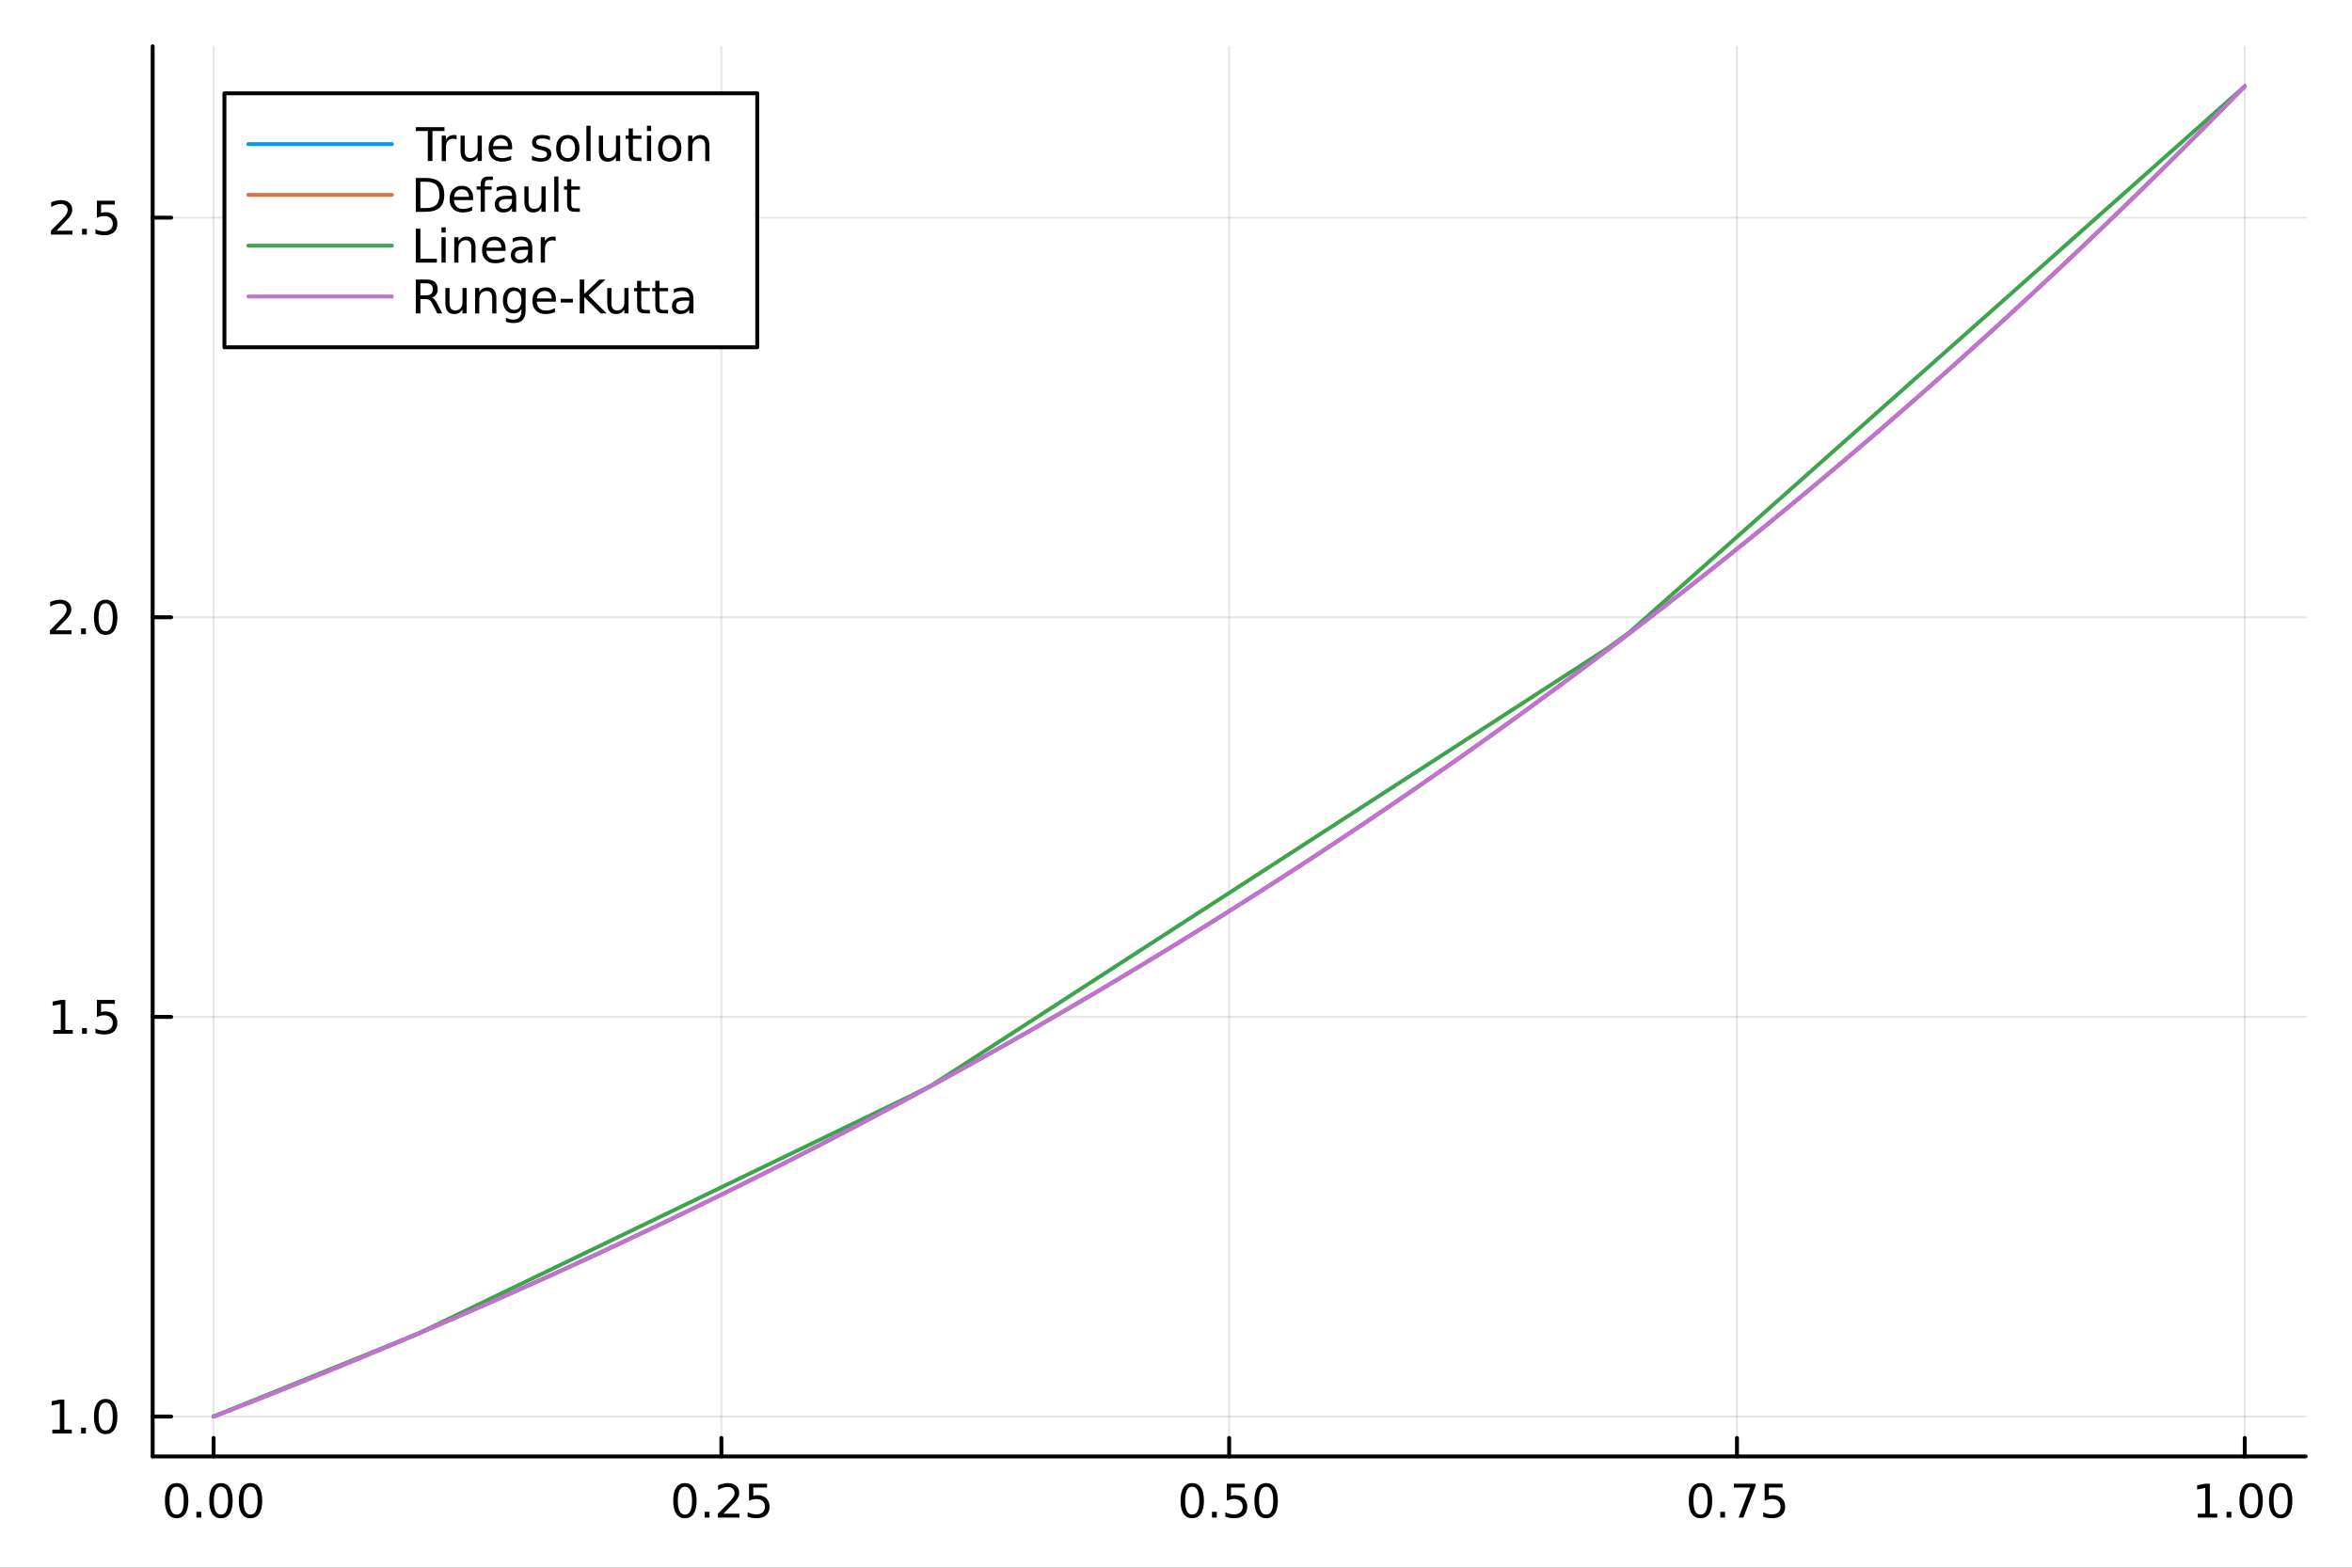 <?xml version="1.0" encoding="utf-8"?>
<svg xmlns="http://www.w3.org/2000/svg" xmlns:xlink="http://www.w3.org/1999/xlink" width="600" height="400" viewBox="0 0 2400 1600">
<rect x="0" y="0" width="2400" height="1600" fill="#333333" stroke="none"/>
<defs>
  <clipPath id="clip230">
    <rect x="0" y="0" width="2400" height="1600"/>
  </clipPath>
</defs>
<path clip-path="url(#clip230)" d="
M0 1600 L2400 1600 L2400 0 L0 0  Z
  " fill="#ffffff" fill-rule="evenodd" fill-opacity="1"/>
<defs>
  <clipPath id="clip231">
    <rect x="480" y="0" width="1681" height="1600"/>
  </clipPath>
</defs>
<path clip-path="url(#clip230)" d="
M155.765 1486.45 L2352.76 1486.45 L2352.76 47.244 L155.765 47.244  Z
  " fill="#ffffff" fill-rule="evenodd" fill-opacity="1"/>
<defs>
  <clipPath id="clip232">
    <rect x="155" y="47" width="2198" height="1440"/>
  </clipPath>
</defs>
<polyline clip-path="url(#clip232)" style="stroke:#000000; stroke-linecap:round; stroke-linejoin:round; stroke-width:2; stroke-opacity:0.1; fill:none" points="
  217.944,1486.45 217.944,47.244 
  "/>
<polyline clip-path="url(#clip232)" style="stroke:#000000; stroke-linecap:round; stroke-linejoin:round; stroke-width:2; stroke-opacity:0.1; fill:none" points="
  736.102,1486.45 736.102,47.244 
  "/>
<polyline clip-path="url(#clip232)" style="stroke:#000000; stroke-linecap:round; stroke-linejoin:round; stroke-width:2; stroke-opacity:0.1; fill:none" points="
  1254.26,1486.45 1254.26,47.244 
  "/>
<polyline clip-path="url(#clip232)" style="stroke:#000000; stroke-linecap:round; stroke-linejoin:round; stroke-width:2; stroke-opacity:0.1; fill:none" points="
  1772.42,1486.45 1772.42,47.244 
  "/>
<polyline clip-path="url(#clip232)" style="stroke:#000000; stroke-linecap:round; stroke-linejoin:round; stroke-width:2; stroke-opacity:0.1; fill:none" points="
  2290.58,1486.45 2290.58,47.244 
  "/>
<polyline clip-path="url(#clip230)" style="stroke:#000000; stroke-linecap:round; stroke-linejoin:round; stroke-width:4; stroke-opacity:1; fill:none" points="
  155.765,1486.45 2352.76,1486.45 
  "/>
<polyline clip-path="url(#clip230)" style="stroke:#000000; stroke-linecap:round; stroke-linejoin:round; stroke-width:4; stroke-opacity:1; fill:none" points="
  217.944,1486.45 217.944,1467.55 
  "/>
<polyline clip-path="url(#clip230)" style="stroke:#000000; stroke-linecap:round; stroke-linejoin:round; stroke-width:4; stroke-opacity:1; fill:none" points="
  736.102,1486.45 736.102,1467.55 
  "/>
<polyline clip-path="url(#clip230)" style="stroke:#000000; stroke-linecap:round; stroke-linejoin:round; stroke-width:4; stroke-opacity:1; fill:none" points="
  1254.26,1486.45 1254.26,1467.55 
  "/>
<polyline clip-path="url(#clip230)" style="stroke:#000000; stroke-linecap:round; stroke-linejoin:round; stroke-width:4; stroke-opacity:1; fill:none" points="
  1772.42,1486.45 1772.42,1467.55 
  "/>
<polyline clip-path="url(#clip230)" style="stroke:#000000; stroke-linecap:round; stroke-linejoin:round; stroke-width:4; stroke-opacity:1; fill:none" points="
  2290.58,1486.45 2290.58,1467.55 
  "/>
<path clip-path="url(#clip230)" d="M180.247 1517.37 Q176.636 1517.37 174.808 1520.93 Q173.002 1524.47 173.002 1531.6 Q173.002 1538.71 174.808 1542.27 Q176.636 1545.82 180.247 1545.82 Q183.882 1545.82 185.687 1542.27 Q187.516 1538.71 187.516 1531.6 Q187.516 1524.47 185.687 1520.93 Q183.882 1517.37 180.247 1517.37 M180.247 1513.66 Q186.057 1513.66 189.113 1518.27 Q192.192 1522.85 192.192 1531.6 Q192.192 1540.33 189.113 1544.94 Q186.057 1549.52 180.247 1549.52 Q174.437 1549.52 171.358 1544.94 Q168.303 1540.33 168.303 1531.6 Q168.303 1522.85 171.358 1518.27 Q174.437 1513.66 180.247 1513.66 Z" fill="#000000" fill-rule="evenodd" fill-opacity="1" /><path clip-path="url(#clip230)" d="M200.409 1542.97 L205.294 1542.97 L205.294 1548.85 L200.409 1548.85 L200.409 1542.97 Z" fill="#000000" fill-rule="evenodd" fill-opacity="1" /><path clip-path="url(#clip230)" d="M225.479 1517.37 Q221.867 1517.37 220.039 1520.93 Q218.233 1524.47 218.233 1531.6 Q218.233 1538.71 220.039 1542.27 Q221.867 1545.82 225.479 1545.82 Q229.113 1545.82 230.918 1542.27 Q232.747 1538.71 232.747 1531.6 Q232.747 1524.47 230.918 1520.93 Q229.113 1517.37 225.479 1517.37 M225.479 1513.66 Q231.289 1513.66 234.344 1518.27 Q237.423 1522.85 237.423 1531.6 Q237.423 1540.33 234.344 1544.94 Q231.289 1549.52 225.479 1549.52 Q219.668 1549.52 216.59 1544.94 Q213.534 1540.33 213.534 1531.6 Q213.534 1522.85 216.59 1518.27 Q219.668 1513.66 225.479 1513.66 Z" fill="#000000" fill-rule="evenodd" fill-opacity="1" /><path clip-path="url(#clip230)" d="M255.64 1517.37 Q252.029 1517.37 250.201 1520.93 Q248.395 1524.47 248.395 1531.6 Q248.395 1538.71 250.201 1542.27 Q252.029 1545.82 255.64 1545.82 Q259.275 1545.82 261.08 1542.27 Q262.909 1538.71 262.909 1531.6 Q262.909 1524.47 261.08 1520.93 Q259.275 1517.37 255.64 1517.37 M255.64 1513.66 Q261.451 1513.66 264.506 1518.27 Q267.585 1522.85 267.585 1531.6 Q267.585 1540.33 264.506 1544.94 Q261.451 1549.52 255.64 1549.52 Q249.83 1549.52 246.752 1544.94 Q243.696 1540.33 243.696 1531.6 Q243.696 1522.85 246.752 1518.27 Q249.83 1513.66 255.64 1513.66 Z" fill="#000000" fill-rule="evenodd" fill-opacity="1" /><path clip-path="url(#clip230)" d="M698.903 1517.37 Q695.292 1517.37 693.463 1520.93 Q691.658 1524.47 691.658 1531.6 Q691.658 1538.71 693.463 1542.27 Q695.292 1545.82 698.903 1545.82 Q702.538 1545.82 704.343 1542.27 Q706.172 1538.71 706.172 1531.6 Q706.172 1524.47 704.343 1520.93 Q702.538 1517.37 698.903 1517.37 M698.903 1513.66 Q704.713 1513.66 707.769 1518.27 Q710.848 1522.85 710.848 1531.6 Q710.848 1540.33 707.769 1544.94 Q704.713 1549.52 698.903 1549.52 Q693.093 1549.52 690.014 1544.94 Q686.959 1540.33 686.959 1531.6 Q686.959 1522.85 690.014 1518.27 Q693.093 1513.66 698.903 1513.66 Z" fill="#000000" fill-rule="evenodd" fill-opacity="1" /><path clip-path="url(#clip230)" d="M719.065 1542.97 L723.949 1542.97 L723.949 1548.85 L719.065 1548.85 L719.065 1542.97 Z" fill="#000000" fill-rule="evenodd" fill-opacity="1" /><path clip-path="url(#clip230)" d="M738.162 1544.91 L754.482 1544.91 L754.482 1548.85 L732.537 1548.85 L732.537 1544.91 Q735.199 1542.16 739.783 1537.53 Q744.389 1532.88 745.57 1531.53 Q747.815 1529.01 748.695 1527.27 Q749.597 1525.51 749.597 1523.82 Q749.597 1521.07 747.653 1519.33 Q745.732 1517.6 742.63 1517.6 Q740.431 1517.6 737.977 1518.36 Q735.547 1519.13 732.769 1520.68 L732.769 1515.95 Q735.593 1514.82 738.047 1514.24 Q740.5 1513.66 742.537 1513.66 Q747.908 1513.66 751.102 1516.35 Q754.296 1519.03 754.296 1523.52 Q754.296 1525.65 753.486 1527.57 Q752.699 1529.47 750.593 1532.07 Q750.014 1532.74 746.912 1535.95 Q743.81 1539.15 738.162 1544.91 Z" fill="#000000" fill-rule="evenodd" fill-opacity="1" /><path clip-path="url(#clip230)" d="M764.343 1514.29 L782.699 1514.29 L782.699 1518.22 L768.625 1518.22 L768.625 1526.7 Q769.644 1526.35 770.662 1526.19 Q771.681 1526 772.699 1526 Q778.486 1526 781.866 1529.17 Q785.245 1532.34 785.245 1537.76 Q785.245 1543.34 781.773 1546.44 Q778.301 1549.52 771.982 1549.52 Q769.806 1549.52 767.537 1549.15 Q765.292 1548.78 762.884 1548.04 L762.884 1543.34 Q764.968 1544.47 767.19 1545.03 Q769.412 1545.58 771.889 1545.58 Q775.894 1545.58 778.232 1543.48 Q780.57 1541.37 780.57 1537.76 Q780.57 1534.15 778.232 1532.04 Q775.894 1529.94 771.889 1529.94 Q770.014 1529.94 768.139 1530.35 Q766.287 1530.77 764.343 1531.65 L764.343 1514.29 Z" fill="#000000" fill-rule="evenodd" fill-opacity="1" /><path clip-path="url(#clip230)" d="M1216.56 1517.37 Q1212.95 1517.37 1211.12 1520.93 Q1209.32 1524.47 1209.32 1531.6 Q1209.32 1538.71 1211.12 1542.27 Q1212.95 1545.82 1216.56 1545.82 Q1220.2 1545.82 1222 1542.27 Q1223.83 1538.71 1223.83 1531.6 Q1223.83 1524.47 1222 1520.93 Q1220.2 1517.37 1216.56 1517.37 M1216.56 1513.66 Q1222.37 1513.66 1225.43 1518.27 Q1228.51 1522.85 1228.51 1531.6 Q1228.51 1540.33 1225.43 1544.94 Q1222.37 1549.52 1216.56 1549.52 Q1210.75 1549.52 1207.68 1544.94 Q1204.62 1540.33 1204.62 1531.6 Q1204.62 1522.85 1207.68 1518.27 Q1210.75 1513.66 1216.56 1513.66 Z" fill="#000000" fill-rule="evenodd" fill-opacity="1" /><path clip-path="url(#clip230)" d="M1236.73 1542.97 L1241.61 1542.97 L1241.61 1548.85 L1236.73 1548.85 L1236.73 1542.97 Z" fill="#000000" fill-rule="evenodd" fill-opacity="1" /><path clip-path="url(#clip230)" d="M1251.84 1514.29 L1270.2 1514.29 L1270.2 1518.22 L1256.12 1518.22 L1256.12 1526.7 Q1257.14 1526.35 1258.16 1526.19 Q1259.18 1526 1260.2 1526 Q1265.98 1526 1269.36 1529.17 Q1272.74 1532.34 1272.74 1537.76 Q1272.74 1543.34 1269.27 1546.44 Q1265.8 1549.52 1259.48 1549.52 Q1257.3 1549.52 1255.04 1549.15 Q1252.79 1548.78 1250.38 1548.04 L1250.38 1543.34 Q1252.47 1544.47 1254.69 1545.03 Q1256.91 1545.58 1259.39 1545.58 Q1263.39 1545.58 1265.73 1543.48 Q1268.07 1541.37 1268.07 1537.76 Q1268.07 1534.15 1265.73 1532.04 Q1263.39 1529.94 1259.39 1529.94 Q1257.51 1529.94 1255.64 1530.35 Q1253.79 1530.77 1251.84 1531.65 L1251.84 1514.29 Z" fill="#000000" fill-rule="evenodd" fill-opacity="1" /><path clip-path="url(#clip230)" d="M1291.96 1517.37 Q1288.35 1517.37 1286.52 1520.93 Q1284.71 1524.47 1284.71 1531.6 Q1284.71 1538.71 1286.52 1542.27 Q1288.35 1545.82 1291.96 1545.82 Q1295.59 1545.82 1297.4 1542.27 Q1299.23 1538.71 1299.23 1531.6 Q1299.23 1524.47 1297.4 1520.93 Q1295.59 1517.37 1291.96 1517.37 M1291.96 1513.66 Q1297.77 1513.66 1300.82 1518.27 Q1303.9 1522.85 1303.9 1531.6 Q1303.9 1540.33 1300.82 1544.94 Q1297.77 1549.52 1291.96 1549.52 Q1286.15 1549.52 1283.07 1544.94 Q1280.01 1540.33 1280.01 1531.6 Q1280.01 1522.85 1283.07 1518.27 Q1286.15 1513.66 1291.96 1513.66 Z" fill="#000000" fill-rule="evenodd" fill-opacity="1" /><path clip-path="url(#clip230)" d="M1735.22 1517.37 Q1731.61 1517.37 1729.78 1520.93 Q1727.97 1524.47 1727.97 1531.6 Q1727.97 1538.71 1729.78 1542.27 Q1731.61 1545.82 1735.22 1545.82 Q1738.85 1545.82 1740.66 1542.27 Q1742.49 1538.71 1742.49 1531.6 Q1742.49 1524.47 1740.66 1520.93 Q1738.85 1517.37 1735.22 1517.37 M1735.22 1513.66 Q1741.03 1513.66 1744.09 1518.27 Q1747.16 1522.85 1747.16 1531.6 Q1747.16 1540.33 1744.09 1544.94 Q1741.03 1549.52 1735.22 1549.52 Q1729.41 1549.52 1726.33 1544.94 Q1723.28 1540.33 1723.28 1531.6 Q1723.28 1522.85 1726.33 1518.27 Q1729.41 1513.66 1735.22 1513.66 Z" fill="#000000" fill-rule="evenodd" fill-opacity="1" /><path clip-path="url(#clip230)" d="M1755.38 1542.97 L1760.27 1542.97 L1760.27 1548.85 L1755.38 1548.85 L1755.38 1542.97 Z" fill="#000000" fill-rule="evenodd" fill-opacity="1" /><path clip-path="url(#clip230)" d="M1769.27 1514.29 L1791.49 1514.29 L1791.49 1516.28 L1778.95 1548.85 L1774.06 1548.85 L1785.87 1518.22 L1769.27 1518.22 L1769.27 1514.29 Z" fill="#000000" fill-rule="evenodd" fill-opacity="1" /><path clip-path="url(#clip230)" d="M1800.66 1514.29 L1819.02 1514.29 L1819.02 1518.22 L1804.94 1518.22 L1804.94 1526.7 Q1805.96 1526.35 1806.98 1526.19 Q1808 1526 1809.02 1526 Q1814.8 1526 1818.18 1529.17 Q1821.56 1532.34 1821.56 1537.76 Q1821.56 1543.34 1818.09 1546.44 Q1814.62 1549.52 1808.3 1549.52 Q1806.12 1549.52 1803.85 1549.15 Q1801.61 1548.78 1799.2 1548.04 L1799.2 1543.34 Q1801.28 1544.47 1803.51 1545.03 Q1805.73 1545.58 1808.21 1545.58 Q1812.21 1545.58 1814.55 1543.48 Q1816.89 1541.37 1816.89 1537.76 Q1816.89 1534.15 1814.55 1532.04 Q1812.21 1529.94 1808.21 1529.94 Q1806.33 1529.94 1804.46 1530.35 Q1802.6 1530.77 1800.66 1531.65 L1800.66 1514.29 Z" fill="#000000" fill-rule="evenodd" fill-opacity="1" /><path clip-path="url(#clip230)" d="M2242.65 1544.91 L2250.29 1544.91 L2250.29 1518.55 L2241.98 1520.21 L2241.98 1515.95 L2250.24 1514.29 L2254.92 1514.29 L2254.92 1544.91 L2262.56 1544.91 L2262.56 1548.85 L2242.65 1548.85 L2242.65 1544.91 Z" fill="#000000" fill-rule="evenodd" fill-opacity="1" /><path clip-path="url(#clip230)" d="M2272 1542.97 L2276.88 1542.97 L2276.88 1548.85 L2272 1548.85 L2272 1542.97 Z" fill="#000000" fill-rule="evenodd" fill-opacity="1" /><path clip-path="url(#clip230)" d="M2297.07 1517.37 Q2293.46 1517.37 2291.63 1520.93 Q2289.82 1524.47 2289.82 1531.6 Q2289.82 1538.71 2291.63 1542.27 Q2293.46 1545.82 2297.07 1545.82 Q2300.7 1545.82 2302.51 1542.27 Q2304.34 1538.71 2304.34 1531.6 Q2304.34 1524.47 2302.51 1520.93 Q2300.7 1517.37 2297.07 1517.37 M2297.07 1513.66 Q2302.88 1513.66 2305.94 1518.27 Q2309.01 1522.85 2309.01 1531.6 Q2309.01 1540.33 2305.94 1544.94 Q2302.88 1549.52 2297.07 1549.52 Q2291.26 1549.52 2288.18 1544.94 Q2285.13 1540.33 2285.13 1531.6 Q2285.13 1522.85 2288.18 1518.27 Q2291.26 1513.66 2297.07 1513.66 Z" fill="#000000" fill-rule="evenodd" fill-opacity="1" /><path clip-path="url(#clip230)" d="M2327.23 1517.37 Q2323.62 1517.37 2321.79 1520.93 Q2319.99 1524.47 2319.99 1531.6 Q2319.99 1538.71 2321.79 1542.27 Q2323.62 1545.82 2327.23 1545.82 Q2330.87 1545.82 2332.67 1542.27 Q2334.5 1538.71 2334.5 1531.6 Q2334.5 1524.47 2332.67 1520.93 Q2330.87 1517.37 2327.23 1517.37 M2327.23 1513.66 Q2333.04 1513.66 2336.1 1518.27 Q2339.18 1522.85 2339.18 1531.6 Q2339.18 1540.33 2336.1 1544.94 Q2333.04 1549.52 2327.23 1549.52 Q2321.42 1549.52 2318.34 1544.94 Q2315.29 1540.33 2315.29 1531.6 Q2315.29 1522.85 2318.34 1518.27 Q2321.42 1513.66 2327.23 1513.66 Z" fill="#000000" fill-rule="evenodd" fill-opacity="1" /><polyline clip-path="url(#clip232)" style="stroke:#000000; stroke-linecap:round; stroke-linejoin:round; stroke-width:2; stroke-opacity:0.1; fill:none" points="
  155.765,1445.72 2352.76,1445.72 
  "/>
<polyline clip-path="url(#clip232)" style="stroke:#000000; stroke-linecap:round; stroke-linejoin:round; stroke-width:2; stroke-opacity:0.1; fill:none" points="
  155.765,1037.85 2352.76,1037.85 
  "/>
<polyline clip-path="url(#clip232)" style="stroke:#000000; stroke-linecap:round; stroke-linejoin:round; stroke-width:2; stroke-opacity:0.1; fill:none" points="
  155.765,629.99 2352.76,629.99 
  "/>
<polyline clip-path="url(#clip232)" style="stroke:#000000; stroke-linecap:round; stroke-linejoin:round; stroke-width:2; stroke-opacity:0.1; fill:none" points="
  155.765,222.127 2352.76,222.127 
  "/>
<polyline clip-path="url(#clip230)" style="stroke:#000000; stroke-linecap:round; stroke-linejoin:round; stroke-width:4; stroke-opacity:1; fill:none" points="
  155.765,1486.45 155.765,47.244 
  "/>
<polyline clip-path="url(#clip230)" style="stroke:#000000; stroke-linecap:round; stroke-linejoin:round; stroke-width:4; stroke-opacity:1; fill:none" points="
  155.765,1445.72 174.663,1445.72 
  "/>
<polyline clip-path="url(#clip230)" style="stroke:#000000; stroke-linecap:round; stroke-linejoin:round; stroke-width:4; stroke-opacity:1; fill:none" points="
  155.765,1037.85 174.663,1037.85 
  "/>
<polyline clip-path="url(#clip230)" style="stroke:#000000; stroke-linecap:round; stroke-linejoin:round; stroke-width:4; stroke-opacity:1; fill:none" points="
  155.765,629.99 174.663,629.99 
  "/>
<polyline clip-path="url(#clip230)" style="stroke:#000000; stroke-linecap:round; stroke-linejoin:round; stroke-width:4; stroke-opacity:1; fill:none" points="
  155.765,222.127 174.663,222.127 
  "/>
<path clip-path="url(#clip230)" d="M53.4 1459.06 L61.038 1459.06 L61.038 1432.69 L52.728 1434.36 L52.728 1430.1 L60.992 1428.44 L65.668 1428.44 L65.668 1459.06 L73.307 1459.06 L73.307 1463 L53.4 1463 L53.4 1459.06 Z" fill="#000000" fill-rule="evenodd" fill-opacity="1" /><path clip-path="url(#clip230)" d="M82.751 1457.12 L87.635 1457.12 L87.635 1463 L82.751 1463 L82.751 1457.12 Z" fill="#000000" fill-rule="evenodd" fill-opacity="1" /><path clip-path="url(#clip230)" d="M107.821 1431.51 Q104.209 1431.51 102.381 1435.08 Q100.575 1438.62 100.575 1445.75 Q100.575 1452.86 102.381 1456.42 Q104.209 1459.96 107.821 1459.96 Q111.455 1459.96 113.26 1456.42 Q115.089 1452.86 115.089 1445.75 Q115.089 1438.62 113.26 1435.08 Q111.455 1431.51 107.821 1431.51 M107.821 1427.81 Q113.631 1427.81 116.686 1432.42 Q119.765 1437 119.765 1445.75 Q119.765 1454.48 116.686 1459.08 Q113.631 1463.67 107.821 1463.67 Q102.01 1463.67 98.932 1459.08 Q95.876 1454.48 95.876 1445.75 Q95.876 1437 98.932 1432.42 Q102.01 1427.81 107.821 1427.81 Z" fill="#000000" fill-rule="evenodd" fill-opacity="1" /><path clip-path="url(#clip230)" d="M54.395 1051.2 L62.034 1051.2 L62.034 1024.83 L53.724 1026.5 L53.724 1022.24 L61.987 1020.57 L66.663 1020.57 L66.663 1051.2 L74.302 1051.2 L74.302 1055.13 L54.395 1055.13 L54.395 1051.2 Z" fill="#000000" fill-rule="evenodd" fill-opacity="1" /><path clip-path="url(#clip230)" d="M83.747 1049.25 L88.631 1049.25 L88.631 1055.13 L83.747 1055.13 L83.747 1049.25 Z" fill="#000000" fill-rule="evenodd" fill-opacity="1" /><path clip-path="url(#clip230)" d="M98.862 1020.57 L117.219 1020.57 L117.219 1024.51 L103.145 1024.51 L103.145 1032.98 Q104.163 1032.63 105.182 1032.47 Q106.2 1032.29 107.219 1032.29 Q113.006 1032.29 116.385 1035.46 Q119.765 1038.63 119.765 1044.05 Q119.765 1049.62 116.293 1052.73 Q112.82 1055.8 106.501 1055.8 Q104.325 1055.8 102.057 1055.43 Q99.811 1055.06 97.404 1054.32 L97.404 1049.62 Q99.487 1050.76 101.709 1051.31 Q103.932 1051.87 106.408 1051.87 Q110.413 1051.87 112.751 1049.76 Q115.089 1047.66 115.089 1044.05 Q115.089 1040.43 112.751 1038.33 Q110.413 1036.22 106.408 1036.22 Q104.534 1036.22 102.659 1036.64 Q100.807 1037.05 98.862 1037.93 L98.862 1020.57 Z" fill="#000000" fill-rule="evenodd" fill-opacity="1" /><path clip-path="url(#clip230)" d="M56.617 643.335 L72.936 643.335 L72.936 647.27 L50.992 647.27 L50.992 643.335 Q53.654 640.58 58.237 635.951 Q62.844 631.298 64.025 629.955 Q66.27 627.432 67.149 625.696 Q68.052 623.937 68.052 622.247 Q68.052 619.493 66.108 617.756 Q64.186 616.02 61.085 616.02 Q58.886 616.02 56.432 616.784 Q54.001 617.548 51.224 619.099 L51.224 614.377 Q54.048 613.243 56.501 612.664 Q58.955 612.085 60.992 612.085 Q66.362 612.085 69.557 614.77 Q72.751 617.456 72.751 621.946 Q72.751 624.076 71.941 625.997 Q71.154 627.895 69.048 630.488 Q68.469 631.159 65.367 634.377 Q62.265 637.571 56.617 643.335 Z" fill="#000000" fill-rule="evenodd" fill-opacity="1" /><path clip-path="url(#clip230)" d="M82.751 641.391 L87.635 641.391 L87.635 647.27 L82.751 647.27 L82.751 641.391 Z" fill="#000000" fill-rule="evenodd" fill-opacity="1" /><path clip-path="url(#clip230)" d="M107.821 615.789 Q104.209 615.789 102.381 619.354 Q100.575 622.895 100.575 630.025 Q100.575 637.131 102.381 640.696 Q104.209 644.238 107.821 644.238 Q111.455 644.238 113.26 640.696 Q115.089 637.131 115.089 630.025 Q115.089 622.895 113.26 619.354 Q111.455 615.789 107.821 615.789 M107.821 612.085 Q113.631 612.085 116.686 616.692 Q119.765 621.275 119.765 630.025 Q119.765 638.752 116.686 643.358 Q113.631 647.941 107.821 647.941 Q102.01 647.941 98.932 643.358 Q95.876 638.752 95.876 630.025 Q95.876 621.275 98.932 616.692 Q102.01 612.085 107.821 612.085 Z" fill="#000000" fill-rule="evenodd" fill-opacity="1" /><path clip-path="url(#clip230)" d="M57.612 235.472 L73.932 235.472 L73.932 239.407 L51.987 239.407 L51.987 235.472 Q54.65 232.718 59.233 228.088 Q63.839 223.435 65.02 222.093 Q67.265 219.57 68.145 217.833 Q69.048 216.074 69.048 214.384 Q69.048 211.63 67.103 209.894 Q65.182 208.158 62.08 208.158 Q59.881 208.158 57.427 208.921 Q54.997 209.685 52.219 211.236 L52.219 206.514 Q55.043 205.38 57.497 204.801 Q59.95 204.222 61.987 204.222 Q67.358 204.222 70.552 206.908 Q73.747 209.593 73.747 214.083 Q73.747 216.213 72.936 218.134 Q72.149 220.033 70.043 222.625 Q69.464 223.296 66.362 226.514 Q63.261 229.708 57.612 235.472 Z" fill="#000000" fill-rule="evenodd" fill-opacity="1" /><path clip-path="url(#clip230)" d="M83.747 233.528 L88.631 233.528 L88.631 239.407 L83.747 239.407 L83.747 233.528 Z" fill="#000000" fill-rule="evenodd" fill-opacity="1" /><path clip-path="url(#clip230)" d="M98.862 204.847 L117.219 204.847 L117.219 208.783 L103.145 208.783 L103.145 217.255 Q104.163 216.908 105.182 216.746 Q106.2 216.56 107.219 216.56 Q113.006 216.56 116.385 219.732 Q119.765 222.903 119.765 228.32 Q119.765 233.898 116.293 237 Q112.82 240.079 106.501 240.079 Q104.325 240.079 102.057 239.708 Q99.811 239.338 97.404 238.597 L97.404 233.898 Q99.487 235.032 101.709 235.588 Q103.932 236.144 106.408 236.144 Q110.413 236.144 112.751 234.037 Q115.089 231.931 115.089 228.32 Q115.089 224.708 112.751 222.602 Q110.413 220.495 106.408 220.495 Q104.534 220.495 102.659 220.912 Q100.807 221.329 98.862 222.208 L98.862 204.847 Z" fill="#000000" fill-rule="evenodd" fill-opacity="1" /><polyline clip-path="url(#clip232)" style="stroke:#009af9; stroke-linecap:round; stroke-linejoin:round; stroke-width:4; stroke-opacity:1; fill:none" points="
  217.944,1445.72 238.88,1437.6 259.815,1429.41 280.751,1421.13 301.687,1412.77 322.622,1404.33 343.558,1395.8 364.494,1387.19 385.429,1378.49 406.365,1369.71 
  427.301,1360.84 448.236,1351.88 469.172,1342.83 490.108,1333.69 511.044,1324.46 531.979,1315.14 552.915,1305.72 573.851,1296.22 594.786,1286.61 615.722,1276.92 
  636.658,1267.12 657.593,1257.23 678.529,1247.24 699.465,1237.15 720.4,1226.96 741.336,1216.67 762.272,1206.28 783.207,1195.78 804.143,1185.18 825.079,1174.47 
  846.015,1163.66 866.95,1152.74 887.886,1141.71 908.822,1130.57 929.757,1119.32 950.693,1107.96 971.629,1096.48 992.564,1084.89 1013.5,1073.19 1034.44,1061.37 
  1055.37,1049.43 1076.31,1037.37 1097.24,1025.19 1118.18,1012.9 1139.11,1000.48 1160.05,987.931 1180.99,975.262 1201.92,962.467 1222.86,949.544 1243.79,936.493 
  1264.73,923.313 1285.66,910.001 1306.6,896.556 1327.54,882.978 1348.47,869.265 1369.41,855.415 1390.34,841.428 1411.28,827.302 1432.21,813.035 1453.15,798.626 
  1474.09,784.073 1495.02,769.376 1515.96,754.533 1536.89,739.542 1557.83,724.402 1578.76,709.111 1599.7,693.668 1620.63,678.072 1641.57,662.32 1662.51,646.412 
  1683.44,630.346 1704.38,614.119 1725.31,597.731 1746.25,581.181 1767.18,564.465 1788.12,547.583 1809.06,530.534 1829.99,513.314 1850.93,495.924 1871.86,478.36 
  1892.8,460.622 1913.73,442.707 1934.67,424.614 1955.61,406.341 1976.54,387.886 1997.48,369.248 2018.41,350.424 2039.35,331.413 2060.28,312.213 2081.22,292.821 
  2102.16,273.237 2123.09,253.458 2144.03,233.483 2164.96,213.308 2185.9,192.933 2206.83,172.355 2227.77,151.573 2248.71,130.583 2269.64,109.385 2290.58,87.976 
  
  "/>
<polyline clip-path="url(#clip232)" style="stroke:#e26f46; stroke-linecap:round; stroke-linejoin:round; stroke-width:4; stroke-opacity:1; fill:none" points="
  217.944,1445.72 238.88,1437.6 259.815,1429.41 280.751,1421.13 301.687,1412.77 322.622,1404.33 343.558,1395.8 364.494,1387.19 385.429,1378.49 406.365,1369.71 
  427.301,1360.84 448.236,1351.88 469.172,1342.83 490.108,1333.69 511.044,1324.46 531.979,1315.14 552.915,1305.72 573.851,1296.22 594.786,1286.61 615.722,1276.92 
  636.658,1267.12 657.593,1257.23 678.529,1247.24 699.465,1237.15 720.4,1226.96 741.336,1216.67 762.272,1206.28 783.207,1195.78 804.143,1185.18 825.079,1174.47 
  846.015,1163.66 866.95,1152.74 887.886,1141.71 908.822,1130.57 929.757,1119.32 950.693,1107.96 971.629,1096.48 992.564,1084.89 1013.5,1073.19 1034.44,1061.37 
  1055.37,1049.43 1076.31,1037.37 1097.24,1025.19 1118.18,1012.9 1139.11,1000.47 1160.05,987.931 1180.99,975.262 1201.92,962.466 1222.86,949.544 1243.79,936.493 
  1264.73,923.313 1285.66,910.001 1306.6,896.557 1327.54,882.979 1348.47,869.265 1369.41,855.416 1390.34,841.429 1411.28,827.302 1432.21,813.035 1453.15,798.626 
  1474.09,784.074 1495.02,769.377 1515.96,754.533 1536.89,739.542 1557.83,724.402 1578.76,709.112 1599.7,693.669 1620.63,678.072 1641.57,662.321 1662.51,646.412 
  1683.44,630.346 1704.38,614.119 1725.31,597.731 1746.25,581.18 1767.18,564.465 1788.12,547.583 1809.06,530.533 1829.99,513.314 1850.93,495.924 1871.86,478.36 
  1892.8,460.622 1913.73,442.707 1934.67,424.614 1955.61,406.341 1976.54,387.886 1997.48,369.248 2018.41,350.424 2039.35,331.413 2060.28,312.213 2081.22,292.822 
  2102.16,273.238 2123.09,253.459 2144.03,233.483 2164.96,213.309 2185.9,192.933 2206.83,172.355 2227.77,151.573 2248.71,130.583 2269.64,109.385 2290.58,87.976 
  
  "/>
<polyline clip-path="url(#clip232)" style="stroke:#3da44d; stroke-linecap:round; stroke-linejoin:round; stroke-width:4; stroke-opacity:1; fill:none" points="
  217.944,1445.72 238.88,1437.23 259.815,1428.74 280.751,1420.26 301.687,1411.77 322.622,1403.29 343.558,1394.8 364.494,1386.32 385.429,1377.83 406.365,1369.35 
  427.301,1360.77 448.236,1350.66 469.172,1340.56 490.108,1330.45 511.044,1320.34 531.979,1310.24 552.915,1300.13 573.851,1290.03 594.786,1279.92 615.722,1269.82 
  636.658,1259.71 657.593,1249.61 678.529,1239.5 699.465,1229.4 720.4,1219.29 741.336,1209.19 762.272,1199.08 783.207,1188.97 804.143,1178.87 825.079,1168.76 
  846.015,1158.66 866.95,1148.55 887.886,1138.45 908.822,1128.34 929.757,1118.24 950.693,1107.67 971.629,1094.13 992.564,1080.59 1013.5,1067.05 1034.44,1053.51 
  1055.37,1039.96 1076.31,1026.42 1097.24,1012.88 1118.18,999.339 1139.11,985.797 1160.05,972.256 1180.99,958.714 1201.92,945.172 1222.86,931.631 1243.79,918.089 
  1264.73,904.547 1285.66,891.006 1306.6,877.464 1327.54,863.923 1348.47,850.381 1369.41,836.839 1390.34,823.298 1411.28,809.756 1432.21,796.214 1453.15,782.673 
  1474.09,769.131 1495.02,755.589 1515.96,742.048 1536.89,728.506 1557.83,714.964 1578.76,701.423 1599.7,687.881 1620.63,674.34 1641.57,660.798 1662.51,645.496 
  1683.44,626.912 1704.38,608.328 1725.31,589.744 1746.25,571.16 1767.18,552.576 1788.12,533.992 1809.06,515.408 1829.99,496.824 1850.93,478.24 1871.86,459.656 
  1892.8,441.072 1913.73,422.488 1934.67,403.904 1955.61,385.32 1976.54,366.736 1997.48,348.152 2018.41,329.568 2039.35,310.984 2060.28,292.4 2081.22,273.816 
  2102.16,255.232 2123.09,236.648 2144.03,218.064 2164.96,199.48 2185.9,180.896 2206.83,162.312 2227.77,143.728 2248.71,125.144 2269.64,106.56 2290.58,87.976 
  
  "/>
<polyline clip-path="url(#clip232)" style="stroke:#c271d2; stroke-linecap:round; stroke-linejoin:round; stroke-width:4; stroke-opacity:1; fill:none" points="
  217.944,1445.72 238.88,1437.6 259.815,1429.41 280.751,1421.13 301.687,1412.77 322.622,1404.33 343.558,1395.8 364.494,1387.19 385.429,1378.49 406.365,1369.71 
  427.301,1360.84 448.236,1351.88 469.172,1342.83 490.108,1333.69 511.044,1324.46 531.979,1315.14 552.915,1305.72 573.851,1296.22 594.786,1286.61 615.722,1276.92 
  636.658,1267.12 657.593,1257.23 678.529,1247.24 699.465,1237.15 720.4,1226.96 741.336,1216.67 762.272,1206.28 783.207,1195.78 804.143,1185.18 825.079,1174.47 
  846.015,1163.66 866.95,1152.74 887.886,1141.71 908.822,1130.57 929.757,1119.32 950.693,1107.96 971.629,1096.48 992.564,1084.89 1013.5,1073.19 1034.44,1061.37 
  1055.37,1049.43 1076.31,1037.37 1097.24,1025.2 1118.18,1012.9 1139.11,1000.48 1160.05,987.933 1180.99,975.265 1201.92,962.47 1222.86,949.548 1243.79,936.498 
  1264.73,923.317 1285.66,910.005 1306.6,896.56 1327.54,882.982 1348.47,869.268 1369.41,855.418 1390.34,841.431 1411.28,827.304 1432.21,813.037 1453.15,798.628 
  1474.09,784.077 1495.02,769.381 1515.96,754.539 1536.89,739.549 1557.83,724.41 1578.76,709.12 1599.7,693.678 1620.63,678.082 1641.57,662.331 1662.51,646.423 
  1683.44,630.356 1704.38,614.129 1725.31,597.741 1746.25,581.189 1767.18,564.473 1788.12,547.591 1809.06,530.54 1829.99,513.321 1850.93,495.93 1871.86,478.367 
  1892.8,460.63 1913.73,442.717 1934.67,424.626 1955.61,406.355 1976.54,387.902 1997.48,369.265 2018.41,350.443 2039.35,331.433 2060.28,312.233 2081.22,292.843 
  2102.16,273.259 2123.09,253.479 2144.03,233.503 2164.96,213.328 2185.9,192.952 2206.83,172.373 2227.77,151.589 2248.71,130.599 2269.64,109.4 2290.58,87.991 
  
  "/>
<path clip-path="url(#clip230)" d="
M228.998 354.418 L772.713 354.418 L772.713 95.218 L228.998 95.218  Z
  " fill="#ffffff" fill-rule="evenodd" fill-opacity="1"/>
<polyline clip-path="url(#clip230)" style="stroke:#000000; stroke-linecap:round; stroke-linejoin:round; stroke-width:4; stroke-opacity:1; fill:none" points="
  228.998,354.418 772.713,354.418 772.713,95.218 228.998,95.218 228.998,354.418 
  "/>
<polyline clip-path="url(#clip230)" style="stroke:#009af9; stroke-linecap:round; stroke-linejoin:round; stroke-width:4; stroke-opacity:1; fill:none" points="
  253.409,147.058 399.875,147.058 
  "/>
<path clip-path="url(#clip230)" d="M424.286 129.778 L453.522 129.778 L453.522 133.713 L441.254 133.713 L441.254 164.338 L436.554 164.338 L436.554 133.713 L424.286 133.713 L424.286 129.778 Z" fill="#000000" fill-rule="evenodd" fill-opacity="1" /><path clip-path="url(#clip230)" d="M465.906 142.393 Q465.189 141.977 464.332 141.791 Q463.499 141.583 462.48 141.583 Q458.869 141.583 456.925 143.944 Q455.003 146.282 455.003 150.68 L455.003 164.338 L450.721 164.338 L450.721 138.412 L455.003 138.412 L455.003 142.44 Q456.346 140.078 458.499 138.944 Q460.652 137.787 463.73 137.787 Q464.17 137.787 464.702 137.856 Q465.235 137.903 465.883 138.018 L465.906 142.393 Z" fill="#000000" fill-rule="evenodd" fill-opacity="1" /><path clip-path="url(#clip230)" d="M469.934 154.106 L469.934 138.412 L474.193 138.412 L474.193 153.944 Q474.193 157.625 475.628 159.476 Q477.064 161.305 479.934 161.305 Q483.383 161.305 485.374 159.106 Q487.388 156.907 487.388 153.111 L487.388 138.412 L491.647 138.412 L491.647 164.338 L487.388 164.338 L487.388 160.356 Q485.837 162.717 483.776 163.875 Q481.739 165.009 479.031 165.009 Q474.564 165.009 472.249 162.231 Q469.934 159.453 469.934 154.106 M480.651 137.787 L480.651 137.787 Z" fill="#000000" fill-rule="evenodd" fill-opacity="1" /><path clip-path="url(#clip230)" d="M522.596 150.31 L522.596 152.393 L503.012 152.393 Q503.29 156.791 505.651 159.106 Q508.036 161.398 512.272 161.398 Q514.725 161.398 517.017 160.796 Q519.332 160.194 521.6 158.99 L521.6 163.018 Q519.309 163.99 516.901 164.5 Q514.494 165.009 512.017 165.009 Q505.813 165.009 502.179 161.398 Q498.568 157.787 498.568 151.629 Q498.568 145.264 501.994 141.537 Q505.443 137.787 511.276 137.787 Q516.508 137.787 519.54 141.166 Q522.596 144.523 522.596 150.31 M518.336 149.06 Q518.29 145.565 516.369 143.481 Q514.471 141.398 511.323 141.398 Q507.758 141.398 505.605 143.412 Q503.475 145.426 503.151 149.083 L518.336 149.06 Z" fill="#000000" fill-rule="evenodd" fill-opacity="1" /><path clip-path="url(#clip230)" d="M561.183 139.176 L561.183 143.203 Q559.378 142.277 557.433 141.815 Q555.489 141.352 553.406 141.352 Q550.234 141.352 548.637 142.324 Q547.063 143.296 547.063 145.24 Q547.063 146.722 548.197 147.578 Q549.332 148.412 552.758 149.176 L554.216 149.5 Q558.753 150.472 560.651 152.254 Q562.572 154.014 562.572 157.185 Q562.572 160.796 559.702 162.902 Q556.855 165.009 551.855 165.009 Q549.771 165.009 547.503 164.592 Q545.258 164.199 542.758 163.388 L542.758 158.99 Q545.119 160.217 547.41 160.842 Q549.702 161.444 551.947 161.444 Q554.957 161.444 556.577 160.426 Q558.197 159.384 558.197 157.509 Q558.197 155.773 557.017 154.847 Q555.859 153.921 551.901 153.064 L550.42 152.717 Q546.461 151.884 544.702 150.171 Q542.943 148.435 542.943 145.426 Q542.943 141.768 545.535 139.778 Q548.128 137.787 552.896 137.787 Q555.258 137.787 557.341 138.134 Q559.424 138.481 561.183 139.176 Z" fill="#000000" fill-rule="evenodd" fill-opacity="1" /><path clip-path="url(#clip230)" d="M579.401 141.398 Q575.975 141.398 573.984 144.083 Q571.994 146.745 571.994 151.398 Q571.994 156.051 573.961 158.736 Q575.952 161.398 579.401 161.398 Q582.804 161.398 584.794 158.713 Q586.785 156.027 586.785 151.398 Q586.785 146.791 584.794 144.106 Q582.804 141.398 579.401 141.398 M579.401 137.787 Q584.956 137.787 588.128 141.398 Q591.299 145.009 591.299 151.398 Q591.299 157.764 588.128 161.398 Q584.956 165.009 579.401 165.009 Q573.822 165.009 570.651 161.398 Q567.503 157.764 567.503 151.398 Q567.503 145.009 570.651 141.398 Q573.822 137.787 579.401 137.787 Z" fill="#000000" fill-rule="evenodd" fill-opacity="1" /><path clip-path="url(#clip230)" d="M598.359 128.319 L602.618 128.319 L602.618 164.338 L598.359 164.338 L598.359 128.319 Z" fill="#000000" fill-rule="evenodd" fill-opacity="1" /><path clip-path="url(#clip230)" d="M611.091 154.106 L611.091 138.412 L615.35 138.412 L615.35 153.944 Q615.35 157.625 616.785 159.476 Q618.22 161.305 621.091 161.305 Q624.54 161.305 626.53 159.106 Q628.544 156.907 628.544 153.111 L628.544 138.412 L632.803 138.412 L632.803 164.338 L628.544 164.338 L628.544 160.356 Q626.993 162.717 624.933 163.875 Q622.896 165.009 620.188 165.009 Q615.72 165.009 613.405 162.231 Q611.091 159.453 611.091 154.106 M621.808 137.787 L621.808 137.787 Z" fill="#000000" fill-rule="evenodd" fill-opacity="1" /><path clip-path="url(#clip230)" d="M645.789 131.051 L645.789 138.412 L654.563 138.412 L654.563 141.722 L645.789 141.722 L645.789 155.796 Q645.789 158.967 646.646 159.87 Q647.526 160.773 650.188 160.773 L654.563 160.773 L654.563 164.338 L650.188 164.338 Q645.257 164.338 643.382 162.509 Q641.507 160.657 641.507 155.796 L641.507 141.722 L638.382 141.722 L638.382 138.412 L641.507 138.412 L641.507 131.051 L645.789 131.051 Z" fill="#000000" fill-rule="evenodd" fill-opacity="1" /><path clip-path="url(#clip230)" d="M660.164 138.412 L664.424 138.412 L664.424 164.338 L660.164 164.338 L660.164 138.412 M660.164 128.319 L664.424 128.319 L664.424 133.713 L660.164 133.713 L660.164 128.319 Z" fill="#000000" fill-rule="evenodd" fill-opacity="1" /><path clip-path="url(#clip230)" d="M683.382 141.398 Q679.956 141.398 677.965 144.083 Q675.974 146.745 675.974 151.398 Q675.974 156.051 677.942 158.736 Q679.933 161.398 683.382 161.398 Q686.785 161.398 688.775 158.713 Q690.766 156.027 690.766 151.398 Q690.766 146.791 688.775 144.106 Q686.785 141.398 683.382 141.398 M683.382 137.787 Q688.937 137.787 692.109 141.398 Q695.28 145.009 695.28 151.398 Q695.28 157.764 692.109 161.398 Q688.937 165.009 683.382 165.009 Q677.803 165.009 674.632 161.398 Q671.484 157.764 671.484 151.398 Q671.484 145.009 674.632 141.398 Q677.803 137.787 683.382 137.787 Z" fill="#000000" fill-rule="evenodd" fill-opacity="1" /><path clip-path="url(#clip230)" d="M723.891 148.689 L723.891 164.338 L719.632 164.338 L719.632 148.828 Q719.632 145.148 718.196 143.319 Q716.761 141.49 713.891 141.49 Q710.442 141.49 708.451 143.69 Q706.46 145.889 706.46 149.685 L706.46 164.338 L702.178 164.338 L702.178 138.412 L706.46 138.412 L706.46 142.44 Q707.988 140.102 710.048 138.944 Q712.132 137.787 714.84 137.787 Q719.308 137.787 721.599 140.565 Q723.891 143.319 723.891 148.689 Z" fill="#000000" fill-rule="evenodd" fill-opacity="1" /><polyline clip-path="url(#clip230)" style="stroke:#e26f46; stroke-linecap:round; stroke-linejoin:round; stroke-width:4; stroke-opacity:1; fill:none" points="
  253.409,198.898 399.875,198.898 
  "/>
<path clip-path="url(#clip230)" d="M428.962 185.46 L428.962 212.335 L434.61 212.335 Q441.763 212.335 445.073 209.094 Q448.406 205.854 448.406 198.863 Q448.406 191.918 445.073 188.701 Q441.763 185.46 434.61 185.46 L428.962 185.46 M424.286 181.618 L433.892 181.618 Q443.939 181.618 448.638 185.807 Q453.337 189.974 453.337 198.863 Q453.337 207.798 448.615 211.988 Q443.892 216.178 433.892 216.178 L424.286 216.178 L424.286 181.618 Z" fill="#000000" fill-rule="evenodd" fill-opacity="1" /><path clip-path="url(#clip230)" d="M482.781 202.15 L482.781 204.233 L463.198 204.233 Q463.476 208.631 465.837 210.946 Q468.221 213.238 472.457 213.238 Q474.911 213.238 477.202 212.636 Q479.517 212.034 481.786 210.83 L481.786 214.858 Q479.494 215.83 477.087 216.34 Q474.679 216.849 472.202 216.849 Q465.999 216.849 462.365 213.238 Q458.753 209.627 458.753 203.469 Q458.753 197.104 462.179 193.377 Q465.628 189.627 471.462 189.627 Q476.693 189.627 479.726 193.006 Q482.781 196.363 482.781 202.15 M478.522 200.9 Q478.476 197.405 476.554 195.321 Q474.656 193.238 471.508 193.238 Q467.943 193.238 465.79 195.252 Q463.661 197.266 463.337 200.923 L478.522 200.9 Z" fill="#000000" fill-rule="evenodd" fill-opacity="1" /><path clip-path="url(#clip230)" d="M502.897 180.159 L502.897 183.701 L498.823 183.701 Q496.531 183.701 495.628 184.627 Q494.749 185.553 494.749 187.96 L494.749 190.252 L501.762 190.252 L501.762 193.562 L494.749 193.562 L494.749 216.178 L490.466 216.178 L490.466 193.562 L486.392 193.562 L486.392 190.252 L490.466 190.252 L490.466 188.446 Q490.466 184.118 492.48 182.15 Q494.494 180.159 498.869 180.159 L502.897 180.159 Z" fill="#000000" fill-rule="evenodd" fill-opacity="1" /><path clip-path="url(#clip230)" d="M518.244 203.145 Q513.082 203.145 511.091 204.326 Q509.1 205.506 509.1 208.354 Q509.1 210.622 510.582 211.965 Q512.086 213.284 514.656 213.284 Q518.198 213.284 520.327 210.784 Q522.48 208.261 522.48 204.094 L522.48 203.145 L518.244 203.145 M526.739 201.386 L526.739 216.178 L522.48 216.178 L522.48 212.242 Q521.022 214.603 518.846 215.738 Q516.67 216.849 513.522 216.849 Q509.54 216.849 507.179 214.627 Q504.841 212.381 504.841 208.631 Q504.841 204.256 507.758 202.034 Q510.698 199.812 516.508 199.812 L522.48 199.812 L522.48 199.395 Q522.48 196.455 520.536 194.858 Q518.614 193.238 515.119 193.238 Q512.897 193.238 510.79 193.77 Q508.684 194.303 506.739 195.367 L506.739 191.432 Q509.077 190.53 511.276 190.09 Q513.475 189.627 515.559 189.627 Q521.184 189.627 523.961 192.543 Q526.739 195.46 526.739 201.386 Z" fill="#000000" fill-rule="evenodd" fill-opacity="1" /><path clip-path="url(#clip230)" d="M535.072 205.946 L535.072 190.252 L539.332 190.252 L539.332 205.784 Q539.332 209.465 540.767 211.316 Q542.202 213.145 545.072 213.145 Q548.521 213.145 550.512 210.946 Q552.526 208.747 552.526 204.951 L552.526 190.252 L556.785 190.252 L556.785 216.178 L552.526 216.178 L552.526 212.196 Q550.975 214.557 548.915 215.715 Q546.878 216.849 544.17 216.849 Q539.702 216.849 537.387 214.071 Q535.072 211.293 535.072 205.946 M545.79 189.627 L545.79 189.627 Z" fill="#000000" fill-rule="evenodd" fill-opacity="1" /><path clip-path="url(#clip230)" d="M565.558 180.159 L569.818 180.159 L569.818 216.178 L565.558 216.178 L565.558 180.159 Z" fill="#000000" fill-rule="evenodd" fill-opacity="1" /><path clip-path="url(#clip230)" d="M582.943 182.891 L582.943 190.252 L591.716 190.252 L591.716 193.562 L582.943 193.562 L582.943 207.636 Q582.943 210.807 583.799 211.71 Q584.679 212.613 587.341 212.613 L591.716 212.613 L591.716 216.178 L587.341 216.178 Q582.41 216.178 580.535 214.349 Q578.66 212.497 578.66 207.636 L578.66 193.562 L575.535 193.562 L575.535 190.252 L578.66 190.252 L578.66 182.891 L582.943 182.891 Z" fill="#000000" fill-rule="evenodd" fill-opacity="1" /><polyline clip-path="url(#clip230)" style="stroke:#3da44d; stroke-linecap:round; stroke-linejoin:round; stroke-width:4; stroke-opacity:1; fill:none" points="
  253.409,250.738 399.875,250.738 
  "/>
<path clip-path="url(#clip230)" d="M424.286 233.458 L428.962 233.458 L428.962 264.082 L445.791 264.082 L445.791 268.018 L424.286 268.018 L424.286 233.458 Z" fill="#000000" fill-rule="evenodd" fill-opacity="1" /><path clip-path="url(#clip230)" d="M450.513 242.092 L454.772 242.092 L454.772 268.018 L450.513 268.018 L450.513 242.092 M450.513 231.999 L454.772 231.999 L454.772 237.393 L450.513 237.393 L450.513 231.999 Z" fill="#000000" fill-rule="evenodd" fill-opacity="1" /><path clip-path="url(#clip230)" d="M485.235 252.369 L485.235 268.018 L480.976 268.018 L480.976 252.508 Q480.976 248.828 479.54 246.999 Q478.105 245.17 475.235 245.17 Q471.786 245.17 469.795 247.37 Q467.804 249.569 467.804 253.365 L467.804 268.018 L463.522 268.018 L463.522 242.092 L467.804 242.092 L467.804 246.12 Q469.332 243.782 471.392 242.624 Q473.476 241.467 476.184 241.467 Q480.651 241.467 482.943 244.245 Q485.235 246.999 485.235 252.369 Z" fill="#000000" fill-rule="evenodd" fill-opacity="1" /><path clip-path="url(#clip230)" d="M515.906 253.99 L515.906 256.073 L496.323 256.073 Q496.6 260.471 498.962 262.786 Q501.346 265.078 505.582 265.078 Q508.036 265.078 510.327 264.476 Q512.642 263.874 514.911 262.67 L514.911 266.698 Q512.619 267.67 510.211 268.18 Q507.804 268.689 505.327 268.689 Q499.124 268.689 495.489 265.078 Q491.878 261.467 491.878 255.309 Q491.878 248.944 495.304 245.217 Q498.753 241.467 504.587 241.467 Q509.818 241.467 512.85 244.846 Q515.906 248.203 515.906 253.99 M511.647 252.74 Q511.6 249.245 509.679 247.161 Q507.781 245.078 504.633 245.078 Q501.068 245.078 498.915 247.092 Q496.786 249.106 496.462 252.763 L511.647 252.74 Z" fill="#000000" fill-rule="evenodd" fill-opacity="1" /><path clip-path="url(#clip230)" d="M534.679 254.985 Q529.517 254.985 527.526 256.166 Q525.535 257.346 525.535 260.194 Q525.535 262.462 527.017 263.805 Q528.522 265.124 531.091 265.124 Q534.633 265.124 536.762 262.624 Q538.915 260.101 538.915 255.934 L538.915 254.985 L534.679 254.985 M543.174 253.226 L543.174 268.018 L538.915 268.018 L538.915 264.082 Q537.457 266.443 535.281 267.578 Q533.105 268.689 529.957 268.689 Q525.975 268.689 523.614 266.467 Q521.276 264.221 521.276 260.471 Q521.276 256.096 524.193 253.874 Q527.133 251.652 532.943 251.652 L538.915 251.652 L538.915 251.235 Q538.915 248.295 536.971 246.698 Q535.049 245.078 531.554 245.078 Q529.332 245.078 527.225 245.61 Q525.119 246.143 523.174 247.207 L523.174 243.272 Q525.512 242.37 527.711 241.93 Q529.91 241.467 531.994 241.467 Q537.619 241.467 540.397 244.383 Q543.174 247.3 543.174 253.226 Z" fill="#000000" fill-rule="evenodd" fill-opacity="1" /><path clip-path="url(#clip230)" d="M566.97 246.073 Q566.253 245.657 565.396 245.471 Q564.563 245.263 563.545 245.263 Q559.933 245.263 557.989 247.624 Q556.068 249.962 556.068 254.36 L556.068 268.018 L551.785 268.018 L551.785 242.092 L556.068 242.092 L556.068 246.12 Q557.41 243.758 559.563 242.624 Q561.716 241.467 564.795 241.467 Q565.234 241.467 565.767 241.536 Q566.299 241.583 566.947 241.698 L566.97 246.073 Z" fill="#000000" fill-rule="evenodd" fill-opacity="1" /><polyline clip-path="url(#clip230)" style="stroke:#c271d2; stroke-linecap:round; stroke-linejoin:round; stroke-width:4; stroke-opacity:1; fill:none" points="
  253.409,302.578 399.875,302.578 
  "/>
<path clip-path="url(#clip230)" d="M440.675 303.654 Q442.179 304.163 443.591 305.83 Q445.027 307.497 446.462 310.413 L451.207 319.858 L446.184 319.858 L441.763 310.992 Q440.05 307.52 438.429 306.385 Q436.832 305.251 434.054 305.251 L428.962 305.251 L428.962 319.858 L424.286 319.858 L424.286 285.298 L434.842 285.298 Q440.767 285.298 443.684 287.774 Q446.601 290.251 446.601 295.251 Q446.601 298.515 445.073 300.668 Q443.568 302.821 440.675 303.654 M428.962 289.14 L428.962 301.409 L434.842 301.409 Q438.221 301.409 439.934 299.858 Q441.67 298.284 441.67 295.251 Q441.67 292.219 439.934 290.691 Q438.221 289.14 434.842 289.14 L428.962 289.14 Z" fill="#000000" fill-rule="evenodd" fill-opacity="1" /><path clip-path="url(#clip230)" d="M454.471 309.626 L454.471 293.932 L458.73 293.932 L458.73 309.464 Q458.73 313.145 460.165 314.996 Q461.601 316.825 464.471 316.825 Q467.92 316.825 469.911 314.626 Q471.925 312.427 471.925 308.631 L471.925 293.932 L476.184 293.932 L476.184 319.858 L471.925 319.858 L471.925 315.876 Q470.374 318.237 468.314 319.395 Q466.277 320.529 463.568 320.529 Q459.101 320.529 456.786 317.751 Q454.471 314.973 454.471 309.626 M465.189 293.307 L465.189 293.307 Z" fill="#000000" fill-rule="evenodd" fill-opacity="1" /><path clip-path="url(#clip230)" d="M506.508 304.209 L506.508 319.858 L502.249 319.858 L502.249 304.348 Q502.249 300.668 500.813 298.839 Q499.378 297.01 496.508 297.01 Q493.059 297.01 491.068 299.21 Q489.077 301.409 489.077 305.205 L489.077 319.858 L484.795 319.858 L484.795 293.932 L489.077 293.932 L489.077 297.96 Q490.605 295.622 492.665 294.464 Q494.749 293.307 497.457 293.307 Q501.925 293.307 504.216 296.085 Q506.508 298.839 506.508 304.209 Z" fill="#000000" fill-rule="evenodd" fill-opacity="1" /><path clip-path="url(#clip230)" d="M532.063 306.594 Q532.063 301.964 530.142 299.418 Q528.244 296.872 524.795 296.872 Q521.369 296.872 519.448 299.418 Q517.549 301.964 517.549 306.594 Q517.549 311.2 519.448 313.746 Q521.369 316.293 524.795 316.293 Q528.244 316.293 530.142 313.746 Q532.063 311.2 532.063 306.594 M536.322 316.64 Q536.322 323.26 533.383 326.478 Q530.443 329.719 524.378 329.719 Q522.133 329.719 520.142 329.371 Q518.151 329.047 516.276 328.353 L516.276 324.209 Q518.151 325.228 519.98 325.714 Q521.809 326.2 523.707 326.2 Q527.897 326.2 529.98 324.001 Q532.063 321.825 532.063 317.404 L532.063 315.297 Q530.744 317.589 528.684 318.723 Q526.623 319.858 523.753 319.858 Q518.985 319.858 516.068 316.223 Q513.151 312.589 513.151 306.594 Q513.151 300.575 516.068 296.941 Q518.985 293.307 523.753 293.307 Q526.623 293.307 528.684 294.441 Q530.744 295.575 532.063 297.867 L532.063 293.932 L536.322 293.932 L536.322 316.64 Z" fill="#000000" fill-rule="evenodd" fill-opacity="1" /><path clip-path="url(#clip230)" d="M567.271 305.83 L567.271 307.913 L547.688 307.913 Q547.966 312.311 550.327 314.626 Q552.711 316.918 556.947 316.918 Q559.401 316.918 561.693 316.316 Q564.008 315.714 566.276 314.51 L566.276 318.538 Q563.984 319.51 561.577 320.02 Q559.17 320.529 556.693 320.529 Q550.489 320.529 546.855 316.918 Q543.244 313.307 543.244 307.149 Q543.244 300.784 546.67 297.057 Q550.119 293.307 555.952 293.307 Q561.183 293.307 564.216 296.686 Q567.271 300.043 567.271 305.83 M563.012 304.58 Q562.966 301.085 561.045 299.001 Q559.146 296.918 555.998 296.918 Q552.433 296.918 550.281 298.932 Q548.151 300.946 547.827 304.603 L563.012 304.58 Z" fill="#000000" fill-rule="evenodd" fill-opacity="1" /><path clip-path="url(#clip230)" d="M572.109 304.973 L584.586 304.973 L584.586 308.77 L572.109 308.77 L572.109 304.973 Z" fill="#000000" fill-rule="evenodd" fill-opacity="1" /><path clip-path="url(#clip230)" d="M591.554 285.298 L596.23 285.298 L596.23 299.904 L611.739 285.298 L617.757 285.298 L600.605 301.409 L618.984 319.858 L612.827 319.858 L596.23 303.214 L596.23 319.858 L591.554 319.858 L591.554 285.298 Z" fill="#000000" fill-rule="evenodd" fill-opacity="1" /><path clip-path="url(#clip230)" d="M619.655 309.626 L619.655 293.932 L623.915 293.932 L623.915 309.464 Q623.915 313.145 625.35 314.996 Q626.785 316.825 629.655 316.825 Q633.104 316.825 635.095 314.626 Q637.109 312.427 637.109 308.631 L637.109 293.932 L641.368 293.932 L641.368 319.858 L637.109 319.858 L637.109 315.876 Q635.558 318.237 633.498 319.395 Q631.461 320.529 628.753 320.529 Q624.285 320.529 621.97 317.751 Q619.655 314.973 619.655 309.626 M630.373 293.307 L630.373 293.307 Z" fill="#000000" fill-rule="evenodd" fill-opacity="1" /><path clip-path="url(#clip230)" d="M654.354 286.571 L654.354 293.932 L663.127 293.932 L663.127 297.242 L654.354 297.242 L654.354 311.316 Q654.354 314.487 655.211 315.39 Q656.09 316.293 658.752 316.293 L663.127 316.293 L663.127 319.858 L658.752 319.858 Q653.822 319.858 651.947 318.029 Q650.072 316.177 650.072 311.316 L650.072 297.242 L646.947 297.242 L646.947 293.932 L650.072 293.932 L650.072 286.571 L654.354 286.571 Z" fill="#000000" fill-rule="evenodd" fill-opacity="1" /><path clip-path="url(#clip230)" d="M672.942 286.571 L672.942 293.932 L681.715 293.932 L681.715 297.242 L672.942 297.242 L672.942 311.316 Q672.942 314.487 673.799 315.39 Q674.678 316.293 677.34 316.293 L681.715 316.293 L681.715 319.858 L677.34 319.858 Q672.41 319.858 670.535 318.029 Q668.66 316.177 668.66 311.316 L668.66 297.242 L665.535 297.242 L665.535 293.932 L668.66 293.932 L668.66 286.571 L672.942 286.571 Z" fill="#000000" fill-rule="evenodd" fill-opacity="1" /><path clip-path="url(#clip230)" d="M699.099 306.825 Q693.937 306.825 691.947 308.006 Q689.956 309.186 689.956 312.034 Q689.956 314.302 691.437 315.645 Q692.942 316.964 695.511 316.964 Q699.053 316.964 701.183 314.464 Q703.335 311.941 703.335 307.774 L703.335 306.825 L699.099 306.825 M707.595 305.066 L707.595 319.858 L703.335 319.858 L703.335 315.922 Q701.877 318.283 699.701 319.418 Q697.525 320.529 694.377 320.529 Q690.396 320.529 688.035 318.307 Q685.697 316.061 685.697 312.311 Q685.697 307.936 688.613 305.714 Q691.553 303.492 697.363 303.492 L703.335 303.492 L703.335 303.075 Q703.335 300.135 701.391 298.538 Q699.47 296.918 695.974 296.918 Q693.752 296.918 691.646 297.45 Q689.539 297.983 687.595 299.047 L687.595 295.112 Q689.933 294.21 692.132 293.77 Q694.331 293.307 696.414 293.307 Q702.039 293.307 704.817 296.223 Q707.595 299.14 707.595 305.066 Z" fill="#000000" fill-rule="evenodd" fill-opacity="1" /></svg>
